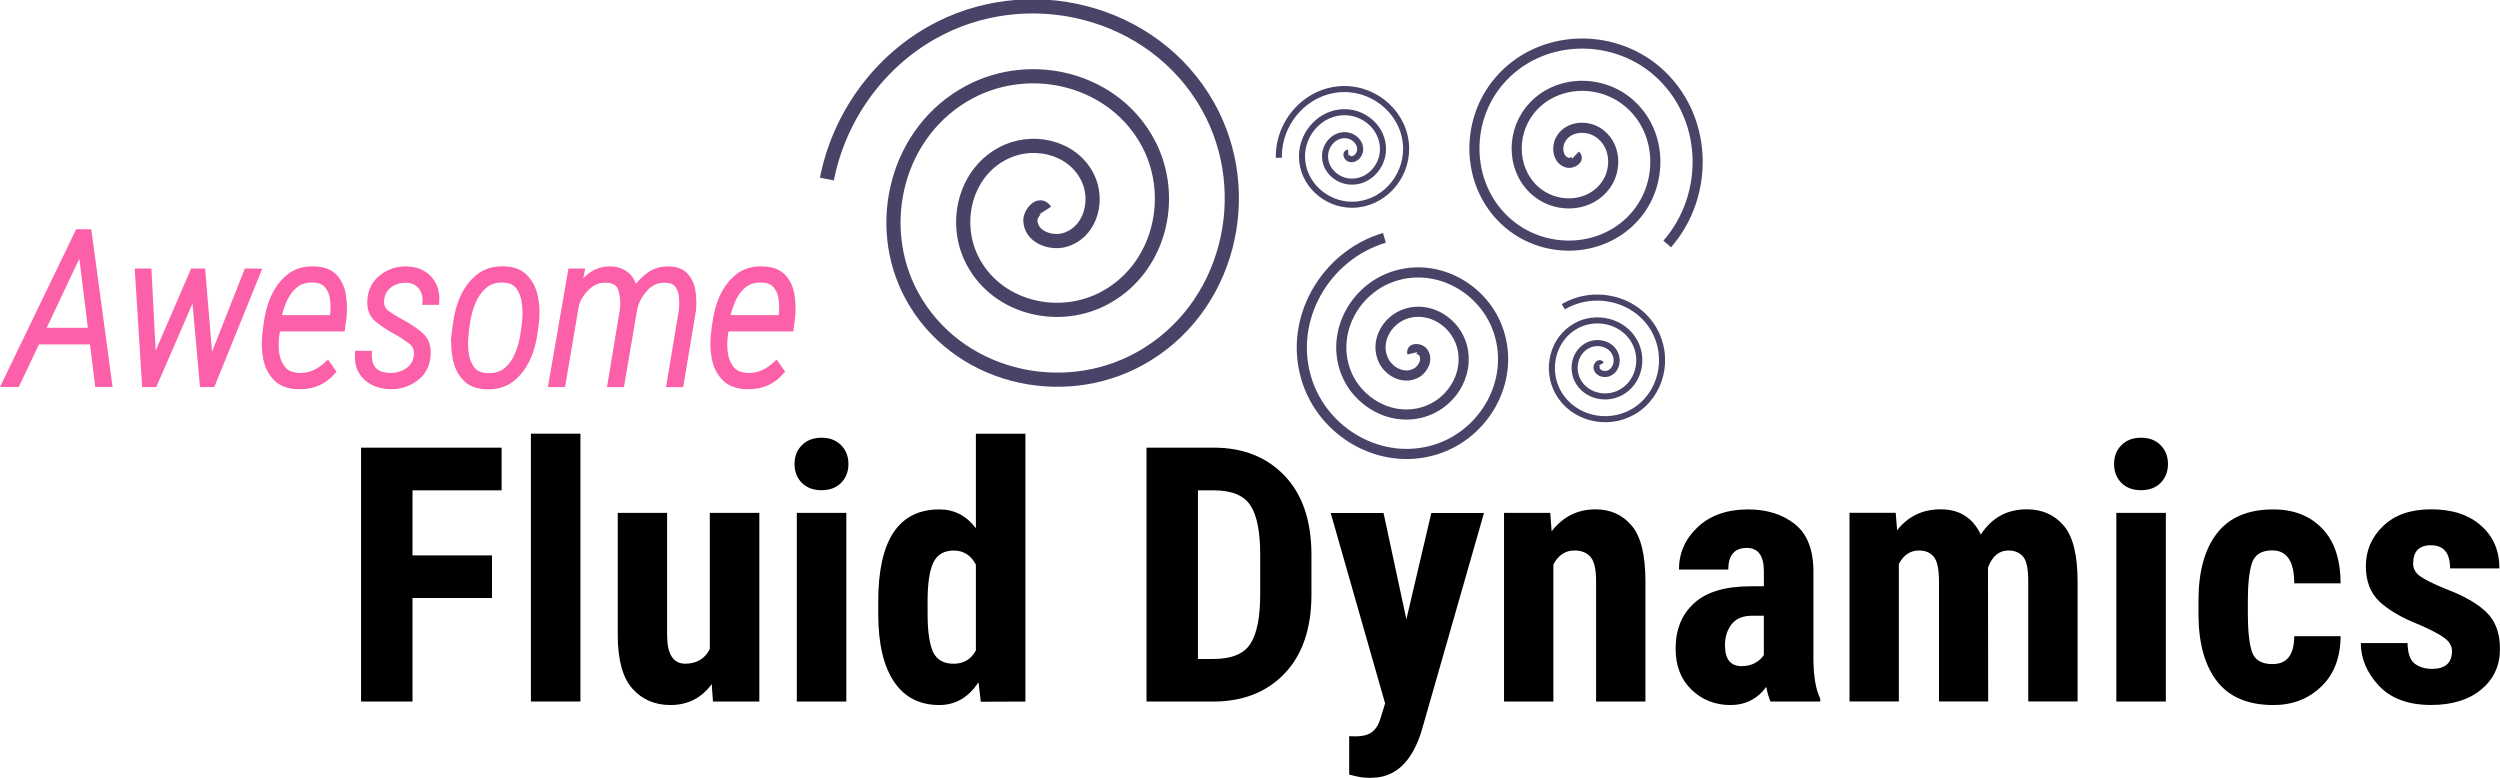 <?xml version="1.0" encoding="UTF-8"?>
<!-- Created with Inkscape (http://www.inkscape.org/) -->
<svg width="123.48mm" height="38.413mm" version="1.1" viewBox="0 0 123.48 38.413" xmlns="http://www.w3.org/2000/svg">
 <g transform="translate(-50.812 -149.34)">
  <g stroke-width=".265" aria-label="Fluid Dynamics">
   <path d="m68.645 183.99v-12.54h6.942v2.11h-4.401v3.213h3.927v2.102h-3.927v5.116z"/>
   <path d="m79.48 170.76v13.229h-2.446v-13.229z"/>
   <path d="m86.026 183.99-0.06-0.861q-0.758 1.034-2.041 1.034-1.154 0-1.878-0.81-0.723-0.81-0.723-2.653v-6.029h2.437v6.029q0 1.421 0.896 1.421 0.844 0 1.214-0.723v-6.727h2.446v9.319z"/>
   <path d="m90.056 172.26q0-0.568 0.362-0.93 0.362-0.37 0.973-0.37 0.603 0 0.965 0.37 0.362 0.362 0.362 0.93 0 0.56-0.362 0.93-0.362 0.362-0.965 0.362-0.612 0-0.973-0.362-0.362-0.37-0.362-0.93zm2.558 2.412v9.319h-2.446v-9.319z"/>
   <path d="m99.255 184-0.112-0.965q-0.741 1.128-1.938 1.128-1.456 0-2.231-1.145-0.775-1.145-0.784-3.307v-0.663q0-2.265 0.749-3.402 0.758-1.145 2.274-1.145 1.094 0 1.8 0.93v-4.668h2.446v13.229zm-2.627-4.341q0 1.283 0.267 1.878 0.276 0.586 1.016 0.586 0.749 0 1.102-0.655v-4.237q-0.362-0.698-1.094-0.698-0.723 0-1.008 0.594-0.284 0.594-0.284 1.921z"/>
   <path d="m107.44 183.99v-12.54h3.316q2.179 0 3.505 1.387 1.326 1.387 1.326 3.919v1.938q0 2.523-1.326 3.91-1.326 1.387-3.531 1.387zm2.541-10.43v8.329h0.749q1.352 0 1.835-0.741 0.491-0.741 0.491-2.455v-1.955q0-1.688-0.474-2.42-0.465-0.741-1.766-0.758z"/>
   <path d="m118.45 187.76q-0.439 0-0.999-0.164v-1.895l0.293 9e-3q0.594 0 0.87-0.241 0.276-0.233 0.413-0.741l0.198-0.646-2.687-9.405h2.61l1.128 5.254 1.232-5.254h2.601l-3.075 10.74q-0.655 2.153-2.222 2.325z"/>
   <path d="m128.57 176.53q-0.663 0-1.034 0.689v6.77h-2.437v-9.319h2.282l0.069 0.913q0.835-1.085 2.17-1.085 1.094 0 1.774 0.792 0.689 0.792 0.689 2.773v5.926h-2.437v-5.943q0-0.887-0.276-1.197-0.267-0.319-0.801-0.319z"/>
   <path d="m138.26 183.99q-0.129-0.293-0.207-0.723-0.663 0.896-1.774 0.896-1.128 0-1.921-0.758-0.784-0.758-0.784-2.024 0-1.421 0.913-2.248 0.913-0.835 2.791-0.835h0.655v-0.749q0-1.145-0.844-1.145-0.913 0-0.913 1.068h-2.437q0-1.223 0.922-2.093 0.93-0.878 2.498-0.878 1.387 0 2.3 0.723 0.922 0.723 0.922 2.36v4.375q0.017 1.24 0.336 1.886v0.146zm-1.43-1.748q0.396 0 0.68-0.164 0.284-0.164 0.422-0.388v-1.938h-0.577q-0.689 0-1.016 0.422-0.327 0.422-0.327 1.034 0 1.034 0.818 1.034z"/>
   <path d="m145.59 176.53q-0.637 0-0.99 0.663v6.795h-2.437v-9.319h2.282l0.069 0.861q0.81-1.034 2.153-1.034 1.387 0 1.981 1.249 0.801-1.249 2.274-1.249 1.128 0 1.817 0.801 0.689 0.801 0.689 2.756v5.934h-2.437v-5.934q0-0.93-0.258-1.223-0.258-0.301-0.723-0.301-0.689 0-1.008 0.844l9e-3 6.615h-2.429v-5.917q0-0.922-0.258-1.232-0.258-0.31-0.732-0.31z"/>
   <path d="m155.23 172.26q0-0.568 0.362-0.93 0.362-0.37 0.973-0.37 0.603 0 0.965 0.37 0.362 0.362 0.362 0.93 0 0.56-0.362 0.93-0.362 0.362-0.965 0.362-0.612 0-0.973-0.362-0.362-0.37-0.362-0.93zm2.558 2.412v9.319h-2.446v-9.319z"/>
   <path d="m163.06 182.14q1.068 0 1.068-1.378h2.291q-9e-3 1.593-0.965 2.498-0.947 0.904-2.351 0.904-1.86 0-2.773-1.154-0.913-1.163-0.93-3.264v-0.749q0-2.136 0.913-3.316 0.913-1.18 2.782-1.18 1.499 0 2.403 0.93 0.913 0.93 0.922 2.722h-2.291q0-1.628-1.085-1.628-0.801 0-1.008 0.637-0.198 0.637-0.198 1.835v0.672q0 1.232 0.198 1.852 0.198 0.62 1.025 0.62z"/>
   <path d="m171.92 181.49q0-0.362-0.37-0.637-0.37-0.276-1.24-0.655-1.275-0.5-1.964-1.137-0.68-0.637-0.68-1.757 0-1.163 0.853-1.981 0.853-0.827 2.369-0.827 1.567 0 2.472 0.81 0.904 0.801 0.904 2.11h-2.437q0-1.145-0.947-1.145-0.878 0-0.878 0.913 0 0.362 0.336 0.612 0.345 0.25 1.24 0.62 1.395 0.525 2.05 1.171 0.663 0.646 0.663 1.8 0 1.24-0.922 2.007-0.922 0.767-2.481 0.767-1.688 0-2.584-0.956-0.887-0.965-0.887-2.102h2.308q0.017 0.758 0.353 1.016 0.336 0.258 0.861 0.258 0.982 0 0.982-0.887z"/>
  </g>
  <g fill="#fc60a8" stroke="#fc60a8" stroke-width=".265" aria-label="Awesome">
   <path d="m51.023 168.32 3.633-7.524h0.548l1.018 7.524h-0.589l-0.258-2.103h-2.723l-0.997 2.103zm1.886-2.656h2.393l-0.496-4.02z"/>
   <path d="m63.57 162.74-2.263 5.586h-0.496l-0.398-4.449 0.005-0.14-0.047 0.145-1.927 4.444h-0.486l-0.351-5.591h0.558l0.222 4.32-0.021 0.305 0.119-0.331 1.855-4.294h0.481l0.357 4.294 0.005 0.362 0.129-0.388 1.685-4.269z"/>
   <path d="m67.265 167.69q-0.646 0.76-1.7 0.744-0.718-0.015-1.106-0.393-0.382-0.377-0.506-0.951-0.124-0.579-0.057-1.194l0.057-0.475q0.207-1.69 1.157-2.434 0.491-0.382 1.225-0.357 0.692 0.021 1.023 0.398 0.336 0.372 0.413 0.935 0.083 0.558 0.015 1.132l-0.067 0.481h-3.194l-0.052 0.326q-0.062 0.444 0 0.899 0.067 0.455 0.331 0.77 0.264 0.31 0.806 0.32 0.723 0.026 1.385-0.589zm-0.966-4.527q-0.548-0.021-0.894 0.258-0.346 0.279-0.543 0.723-0.191 0.439-0.295 0.894h2.656l0.026-0.15q0.047-0.377-0.005-0.77-0.047-0.393-0.269-0.661-0.217-0.274-0.677-0.295z"/>
   <path d="m71.383 166.91q0.057-0.455-0.295-0.718-0.351-0.264-0.677-0.439-0.537-0.289-0.951-0.62-0.413-0.336-0.372-0.972 0.047-0.708 0.579-1.127 0.532-0.419 1.22-0.403 0.723 0.015 1.132 0.47 0.408 0.45 0.357 1.163h-0.563q0.031-0.46-0.222-0.77-0.253-0.315-0.734-0.32-0.45-0.01-0.801 0.248-0.346 0.253-0.403 0.718-0.052 0.434 0.284 0.672 0.336 0.238 0.651 0.403 0.496 0.258 0.951 0.62 0.455 0.357 0.413 1.039-0.052 0.754-0.61 1.163-0.553 0.408-1.271 0.393-0.723-0.015-1.189-0.45-0.46-0.439-0.403-1.183l0.568 5e-3q-0.041 1.08 1.054 1.09 0.455 5e-3 0.837-0.243 0.388-0.253 0.444-0.739z"/>
   <path d="m73.254 165.82 0.052-0.419q0.212-1.669 1.168-2.413 0.491-0.382 1.23-0.362 0.708 0.021 1.075 0.429 0.372 0.403 0.481 1.002 0.109 0.594 0.041 1.183l-0.052 0.419q-0.212 1.674-1.168 2.418-0.496 0.382-1.23 0.362-0.708-0.021-1.08-0.429-0.367-0.408-0.475-1.002-0.109-0.599-0.041-1.189zm0.568 0.899q0.047 0.475 0.289 0.822 0.243 0.341 0.78 0.362 0.579 0.021 0.946-0.295 0.367-0.32 0.558-0.816 0.196-0.496 0.264-1.008l0.072-0.548q0.047-0.408-0.005-0.884-0.047-0.475-0.289-0.822-0.238-0.346-0.775-0.367-0.563-0.021-0.93 0.305-0.367 0.32-0.574 0.827-0.202 0.501-0.279 1.095-0.078 0.594-0.083 0.832 0 0.238 0.026 0.496z"/>
   <path d="m80.737 163.17q-0.517-0.015-0.925 0.372-0.403 0.388-0.537 0.863l-0.667 3.922h-0.579l0.972-5.591h0.553l-0.165 0.827q0.279-0.408 0.667-0.672 0.388-0.269 0.904-0.258 0.491 0.01 0.806 0.279 0.32 0.269 0.393 0.749 0.295-0.439 0.708-0.739 0.413-0.3 0.972-0.289 0.574 0.01 0.847 0.326 0.279 0.31 0.346 0.78 0.072 0.465 0.021 0.941l-0.61 3.648h-0.579l0.61-3.659q0.036-0.336 0.005-0.682-0.031-0.341-0.217-0.574-0.181-0.238-0.605-0.243-0.589-0.01-0.992 0.45-0.403 0.455-0.512 0.987l-0.636 3.721h-0.568l0.615-3.705q0.057-0.501-0.078-0.972-0.134-0.47-0.749-0.481z"/>
   <path d="m89.423 167.69q-0.646 0.76-1.7 0.744-0.718-0.015-1.106-0.393-0.382-0.377-0.506-0.951-0.124-0.579-0.057-1.194l0.057-0.475q0.207-1.69 1.157-2.434 0.491-0.382 1.225-0.357 0.692 0.021 1.023 0.398 0.336 0.372 0.413 0.935 0.083 0.558 0.015 1.132l-0.067 0.481h-3.194l-0.052 0.326q-0.062 0.444 0 0.899 0.067 0.455 0.331 0.77 0.264 0.31 0.806 0.32 0.723 0.026 1.385-0.589zm-0.966-4.527q-0.548-0.021-0.894 0.258-0.346 0.279-0.543 0.723-0.191 0.439-0.295 0.894h2.656l0.026-0.15q0.047-0.377-0.005-0.77-0.047-0.393-0.269-0.661-0.217-0.274-0.677-0.295z"/>
  </g>
  <g fill="none" stroke="#494368">
   <path transform="matrix(.265 0 0 .265 -7.38 5.491)" d="m482.83 608.68c-0.261-1.079 1.326-0.884 1.794-0.434 1.268 1.221 0.356 3.243-0.927 4.022-2.295 1.392-5.173-0.038-6.249-2.287-1.579-3.301 0.429-7.135 3.648-8.477 4.291-1.789 9.108 0.817 10.704 5.008 2.008 5.275-1.203 11.088-6.369 12.932-6.257 2.233-13.071-1.588-15.159-7.729-2.461-7.237 1.973-15.056 9.09-17.387 8.216-2.691 17.042 2.358 19.614 10.45 2.922 9.195-2.742 19.03-11.811 21.842-10.174 3.155-21.018-3.126-24.07-13.171-3.388-11.152 3.51-23.007 14.532-26.297" stroke-width="1.89"/>
   <path transform="matrix(.216 .152 -.152 .216 99.397 -56.607)" d="m555.94 597.72c1.183 0.186 0.333 1.687-0.309 1.966-1.74 0.758-3.378-0.985-3.623-2.585-0.439-2.862 2.176-5.137 4.861-5.28 3.941-0.209 6.93 3.375 6.937 7.137 9e-3 5.013-4.577 8.736-9.412 8.593-6.085-0.179-10.548-5.78-10.25-11.688 0.361-7.155 6.984-12.364 13.964-11.907 8.226 0.539 14.183 8.187 13.564 16.24-0.715 9.297-9.391 16.003-18.515 15.221-10.367-0.889-17.824-10.595-16.877-20.791 1.062-11.438 11.799-19.645 23.067-18.534 12.509 1.234 21.468 13.004 20.191 25.343" stroke-width="1.89"/>
   <path transform="matrix(.22 .147 .147 -.22 -72.791 227.4)" d="m510.81 614.39c-0.594 0.249-0.628-0.678-0.413-0.987 0.582-0.838 1.823-0.502 2.387 0.16 1.008 1.185 0.455 2.964-0.734 3.787-1.744 1.208-4.123 0.412-5.187-1.307-1.419-2.291-0.372-5.288 1.88-6.587 2.834-1.635 6.456-0.333 7.987 2.454 1.854 3.375 0.295 7.627-3.027 9.387-3.915 2.075-8.798 0.257-10.787-3.601-2.297-4.454-0.22-9.97 4.174-12.187 4.993-2.519 11.143-0.183 13.588 4.748 2.742 5.532 0.147 12.316-5.321 14.988-6.07 2.966-13.49 0.11-16.388-5.894" stroke-width="1.134"/>
   <path transform="matrix(.253 -.078 -.078 -.253 45.974 336.25)" d="m400.22 574.29c-0.527 1.901-2.823 0.228-3.16-0.875-0.914-2.99 2.247-5.344 4.911-5.445 4.766-0.181 8 4.525 7.73 8.947-0.397 6.489-6.825 10.709-12.982 10.014-8.207-0.926-13.439-9.131-12.299-17.018 1.435-9.925 11.44-16.18 21.053-14.584 11.644 1.933 18.927 13.75 16.868 25.089-2.425 13.363-16.061 21.677-29.125 19.153-15.082-2.914-24.43-18.373-21.438-33.16 3.399-16.802 20.685-27.184 37.196-23.723 18.522 3.883 29.94 22.998 26.007 41.231-4.366 20.242-25.311 32.697-45.267 28.292-11.357-2.507-21.184-10.086-26.678-20.313" stroke-width="2.646"/>
   <path transform="matrix(.088 -.249 -.249 -.088 219.6 324.53)" d="m469.59 576.38c-0.262 0.598-0.935-0.058-0.994-0.435-0.159-1.022 0.987-1.644 1.864-1.552 1.569 0.165 2.407 1.858 2.11 3.293-0.435 2.106-2.739 3.186-4.723 2.668-2.644-0.69-3.971-3.623-3.227-6.152 0.937-3.183 4.508-4.76 7.58-3.785 3.722 1.181 5.551 5.393 4.343 9.009-1.423 4.261-6.28 6.342-10.439 4.901-4.802-1.664-7.135-7.166-5.459-11.868 1.904-5.342 8.053-7.928 13.297-6.018 5.882 2.143 8.722 8.94 6.576 14.726-2.382 6.423-9.827 9.516-16.155 7.134" stroke-width="1.134"/>
  </g>
 </g>
</svg>
